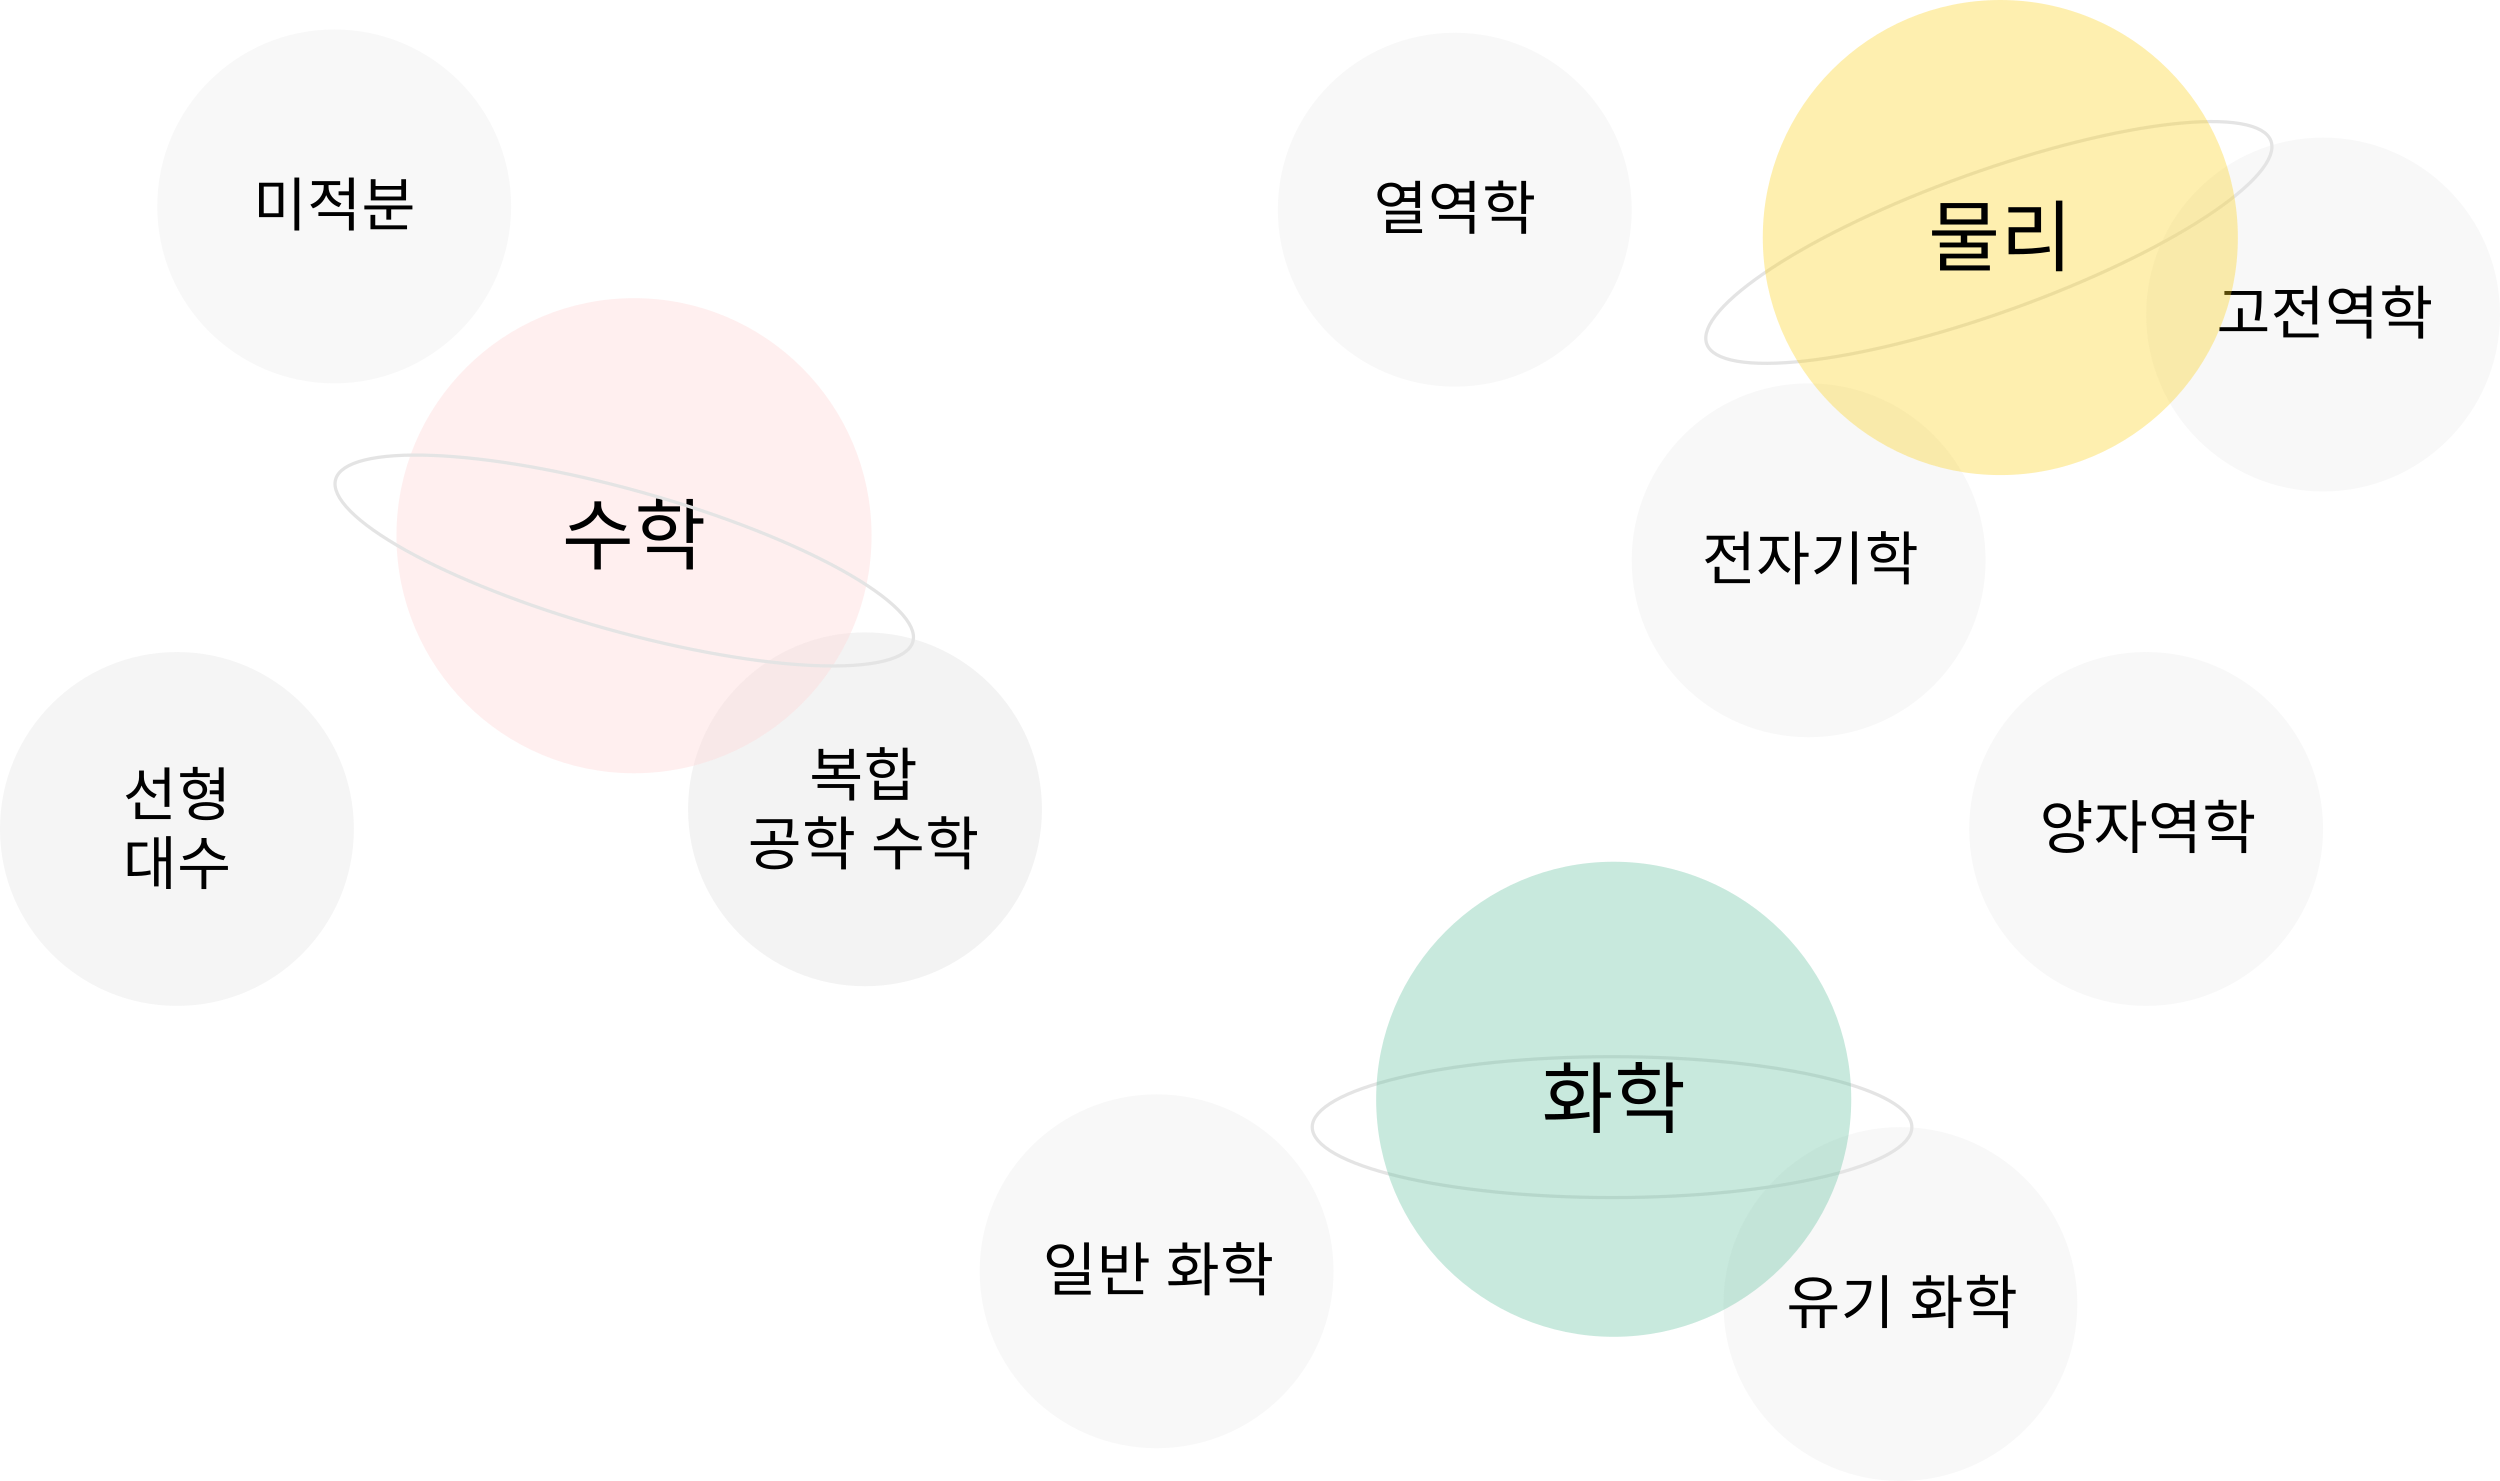 <svg width="763" height="452" viewBox="0 0 763 452" fill="none" xmlns="http://www.w3.org/2000/svg">
<g filter="url(#filter0_b)">
<circle cx="102" cy="63" r="54" fill="#F3F3F3" fill-opacity="0.54"/>
<circle cx="54" cy="253" r="54" fill="#EAEAEA" fill-opacity="0.49"/>
<path d="M79.052 55.77V66.264H86.468V55.77H79.052ZM85.028 56.958V65.094H80.492V56.958H85.028ZM89.852 54.186V70.368H91.328V54.186H89.852ZM104.197 62.07C101.857 61.242 100.273 59.208 100.273 57.138V56.49H103.819V55.284H95.197V56.49H98.797V57.138C98.797 59.424 97.123 61.584 94.729 62.43L95.503 63.6C97.393 62.898 98.869 61.422 99.553 59.568C100.273 61.242 101.659 62.574 103.459 63.222L104.197 62.07ZM97.177 65.922H106.483V70.35H107.977V64.734H97.177V65.922ZM106.483 54.186V58.398H103.333V59.604H106.483V63.852H107.977V54.186H106.483ZM122.465 59.982H114.617V57.894H122.465V59.982ZM123.923 54.69H122.465V56.76H114.617V54.69H113.159V61.152H123.923V54.69ZM114.527 65.58H113.069V69.972H124.229V68.766H114.527V65.58ZM111.197 62.718V63.906H117.911V67.038H119.387V63.906H125.867V62.718H111.197Z" fill="black"/>
<circle cx="444" cy="64" r="54" fill="#F3F3F3" fill-opacity="0.54"/>
<path d="M421.772 59.416C421.772 57.958 422.924 56.95 424.526 56.95C426.11 56.95 427.262 57.958 427.262 59.416C427.262 60.856 426.11 61.882 424.526 61.882C422.924 61.882 421.772 60.856 421.772 59.416ZM431.924 58.3V60.46H428.522C428.612 60.136 428.666 59.776 428.666 59.416C428.666 59.02 428.612 58.642 428.504 58.3H431.924ZM431.924 61.63V63.466H433.4V55.186H431.924V57.13H427.856C427.118 56.266 425.93 55.744 424.526 55.744C422.114 55.744 420.368 57.238 420.368 59.416C420.368 61.558 422.114 63.07 424.526 63.07C425.966 63.088 427.154 62.53 427.91 61.63H431.924ZM424.49 69.946V68.182H433.4V64.294H422.996V65.464H431.942V67.066H423.032V71.116H434.012V69.946H424.49ZM439.177 66.796H448.483V71.35H449.977V65.59H439.177V66.796ZM445.045 61.18C445.153 60.802 445.225 60.406 445.225 59.956C445.225 59.524 445.153 59.128 445.045 58.75H448.483V61.18H445.045ZM441.067 62.602C439.501 62.602 438.331 61.504 438.331 59.956C438.331 58.444 439.501 57.346 441.067 57.346C442.651 57.346 443.821 58.444 443.821 59.956C443.821 61.504 442.651 62.602 441.067 62.602ZM448.483 55.204V57.562H444.415C443.659 56.644 442.471 56.086 441.067 56.086C438.691 56.086 436.927 57.688 436.927 59.956C436.927 62.242 438.691 63.862 441.067 63.862C442.471 63.862 443.641 63.304 444.397 62.386H448.483V64.708H449.977V55.186L448.483 55.204ZM462.809 56.896H458.777V55.096H457.301V56.896H453.287V58.084H462.809V56.896ZM455.591 61.828C455.591 60.766 456.563 60.064 458.039 60.064C459.515 60.064 460.505 60.766 460.505 61.828C460.505 62.908 459.515 63.61 458.039 63.61C456.563 63.61 455.591 62.908 455.591 61.828ZM461.909 61.828C461.909 60.064 460.343 58.912 458.039 58.912C455.753 58.912 454.187 60.064 454.187 61.828C454.187 63.61 455.753 64.744 458.039 64.744C460.343 64.744 461.909 63.61 461.909 61.828ZM455.285 67.372H464.285V71.35H465.761V66.166H455.285V67.372ZM468.155 59.65H465.761V55.204H464.285V65.284H465.761V60.874H468.155V59.65Z" fill="black"/>
<circle cx="552" cy="171" r="54" fill="#F3F3F3" fill-opacity="0.54"/>
<path d="M528.905 166.65V167.856H532.145V174.03H533.639V162.204H532.145V166.65H528.905ZM529.859 170.448C527.519 169.62 525.935 167.604 525.935 165.498V164.706H529.481V163.5H520.859V164.706H524.459V165.516C524.459 167.802 522.785 169.944 520.391 170.808L521.165 171.96C523.055 171.276 524.531 169.782 525.233 167.946C525.935 169.602 527.321 170.952 529.121 171.6L529.859 170.448ZM524.801 176.766V172.986H523.307V177.972H534.089V176.766H524.801ZM542.331 165.066H545.913V163.842H537.183V165.066H540.873V167.118C540.873 169.854 538.929 172.914 536.625 174.066L537.489 175.236C539.307 174.3 540.873 172.248 541.611 169.89C542.349 172.05 543.861 173.94 545.661 174.84L546.507 173.652C544.167 172.554 542.331 169.692 542.331 167.118V165.066ZM551.979 168.702H549.315V162.204H547.839V178.332H549.315V169.944H551.979V168.702ZM554.408 163.932V165.12H560.474C560.168 168.954 558.008 172.05 553.67 174.12L554.462 175.326C559.826 172.698 561.968 168.594 561.968 163.932H554.408ZM565.226 162.186V178.332H566.702V162.186H565.226ZM579.589 163.896H575.557V162.096H574.081V163.896H570.067V165.084H579.589V163.896ZM572.371 168.828C572.371 167.766 573.343 167.064 574.819 167.064C576.295 167.064 577.285 167.766 577.285 168.828C577.285 169.908 576.295 170.61 574.819 170.61C573.343 170.61 572.371 169.908 572.371 168.828ZM578.689 168.828C578.689 167.064 577.123 165.912 574.819 165.912C572.533 165.912 570.967 167.064 570.967 168.828C570.967 170.61 572.533 171.744 574.819 171.744C577.123 171.744 578.689 170.61 578.689 168.828ZM572.065 174.372H581.065V178.35H582.541V173.166H572.065V174.372ZM584.935 166.65H582.541V162.204H581.065V172.284H582.541V167.874H584.935V166.65Z" fill="black"/>
<circle cx="353" cy="388" r="54" fill="#F3F3F3" fill-opacity="0.54"/>
<path d="M332.344 379.186H330.868V387.466H332.344V379.186ZM320.896 383.362C320.896 381.958 322.066 380.968 323.632 380.968C325.216 380.968 326.368 381.958 326.368 383.362C326.368 384.748 325.216 385.738 323.632 385.738C322.066 385.738 320.896 384.748 320.896 383.362ZM327.808 383.362C327.808 381.22 326.044 379.762 323.632 379.762C321.22 379.762 319.474 381.22 319.474 383.362C319.474 385.486 321.22 386.926 323.632 386.926C326.044 386.926 327.808 385.486 327.808 383.362ZM323.38 393.946V392.164H332.344V388.258H321.886V389.428H330.886V391.066H321.922V395.116H332.884V393.946H323.38ZM342.35 387.16H337.778V384.208H342.35V387.16ZM343.79 380.356H342.35V383.056H337.778V380.356H336.32V388.348H343.79V380.356ZM339.614 389.914H338.138V394.972H348.902V393.766H339.614V389.914ZM348.182 384.082V379.204H346.706V391.048H348.182V385.324H350.558V384.082H348.182ZM366.433 381.148H362.365V379.204H360.889V381.148H356.785V382.318H366.433V381.148ZM359.215 386.26C359.215 385.144 360.187 384.406 361.627 384.406C363.067 384.406 364.039 385.144 364.039 386.26C364.039 387.376 363.067 388.096 361.627 388.096C360.187 388.096 359.215 387.376 359.215 386.26ZM362.365 389.212C364.219 388.978 365.443 387.862 365.443 386.26C365.443 384.442 363.877 383.272 361.627 383.272C359.377 383.272 357.811 384.442 357.811 386.26C357.811 387.862 359.035 388.978 360.889 389.212V390.976C359.323 391.03 357.811 391.03 356.515 391.03L356.713 392.272C359.539 392.272 363.337 392.236 366.793 391.624L366.703 390.526C365.317 390.742 363.823 390.85 362.365 390.922V389.212ZM371.653 386.044H369.133V379.186H367.657V395.332H369.133V387.286H371.653V386.044ZM382.83 380.896H378.798V379.096H377.322V380.896H373.308V382.084H382.83V380.896ZM375.612 385.828C375.612 384.766 376.584 384.064 378.06 384.064C379.536 384.064 380.526 384.766 380.526 385.828C380.526 386.908 379.536 387.61 378.06 387.61C376.584 387.61 375.612 386.908 375.612 385.828ZM381.93 385.828C381.93 384.064 380.364 382.912 378.06 382.912C375.774 382.912 374.208 384.064 374.208 385.828C374.208 387.61 375.774 388.744 378.06 388.744C380.364 388.744 381.93 387.61 381.93 385.828ZM375.306 391.372H384.306V395.35H385.782V390.166H375.306V391.372ZM388.176 383.65H385.782V379.204H384.306V389.284H385.782V384.874H388.176V383.65Z" fill="black"/>
<circle cx="580" cy="398" r="54" fill="#F3F3F3" fill-opacity="0.54"/>
<path d="M553.368 391.022C555.834 391.022 557.508 391.922 557.508 393.344C557.508 394.766 555.834 395.684 553.368 395.684C550.92 395.684 549.246 394.766 549.246 393.344C549.246 391.922 550.92 391.022 553.368 391.022ZM553.368 396.872C556.734 396.872 559.02 395.504 559.02 393.344C559.02 391.184 556.734 389.834 553.368 389.834C550.02 389.834 547.734 391.184 547.734 393.344C547.734 395.504 550.02 396.872 553.368 396.872ZM560.712 398.384H546.096V399.59H549.858V405.332H551.352V399.59H555.402V405.332H556.896V399.59H560.712V398.384ZM563.608 390.932V392.12H569.674C569.368 395.954 567.208 399.05 562.87 401.12L563.662 402.326C569.026 399.698 571.168 395.594 571.168 390.932H563.608ZM574.426 389.186V405.332H575.902V389.186H574.426ZM593.433 391.148H589.365V389.204H587.889V391.148H583.785V392.318H593.433V391.148ZM586.215 396.26C586.215 395.144 587.187 394.406 588.627 394.406C590.067 394.406 591.039 395.144 591.039 396.26C591.039 397.376 590.067 398.096 588.627 398.096C587.187 398.096 586.215 397.376 586.215 396.26ZM589.365 399.212C591.219 398.978 592.443 397.862 592.443 396.26C592.443 394.442 590.877 393.272 588.627 393.272C586.377 393.272 584.811 394.442 584.811 396.26C584.811 397.862 586.035 398.978 587.889 399.212V400.976C586.323 401.03 584.811 401.03 583.515 401.03L583.713 402.272C586.539 402.272 590.337 402.236 593.793 401.624L593.703 400.526C592.317 400.742 590.823 400.85 589.365 400.922V399.212ZM598.653 396.044H596.133V389.186H594.657V405.332H596.133V397.286H598.653V396.044ZM609.83 390.896H605.798V389.096H604.322V390.896H600.308V392.084H609.83V390.896ZM602.612 395.828C602.612 394.766 603.584 394.064 605.06 394.064C606.536 394.064 607.526 394.766 607.526 395.828C607.526 396.908 606.536 397.61 605.06 397.61C603.584 397.61 602.612 396.908 602.612 395.828ZM608.93 395.828C608.93 394.064 607.364 392.912 605.06 392.912C602.774 392.912 601.208 394.064 601.208 395.828C601.208 397.61 602.774 398.744 605.06 398.744C607.364 398.744 608.93 397.61 608.93 395.828ZM602.306 401.372H611.306V405.35H612.782V400.166H602.306V401.372ZM615.176 393.65H612.782V389.204H611.306V399.284H612.782V394.874H615.176V393.65Z" fill="black"/>
<circle cx="655" cy="253" r="54" fill="#F3F3F3" fill-opacity="0.54"/>
<path d="M625.083 248.938C625.083 247.426 626.235 246.382 627.855 246.382C629.457 246.382 630.627 247.426 630.627 248.938C630.627 250.45 629.457 251.512 627.855 251.512C626.235 251.512 625.083 250.45 625.083 248.938ZM632.067 248.938C632.067 246.706 630.285 245.158 627.855 245.158C625.407 245.158 623.643 246.706 623.643 248.938C623.643 251.188 625.407 252.754 627.855 252.754C630.285 252.754 632.067 251.188 632.067 248.938ZM630.735 259.144C628.341 259.144 626.883 258.442 626.883 257.29C626.883 256.12 628.341 255.436 630.735 255.436C633.111 255.436 634.569 256.12 634.569 257.29C634.569 258.442 633.111 259.144 630.735 259.144ZM630.735 254.266C627.459 254.266 625.407 255.364 625.407 257.29C625.407 259.198 627.459 260.314 630.735 260.314C633.993 260.314 636.045 259.198 636.045 257.29C636.045 255.364 633.993 254.266 630.735 254.266ZM638.223 247.804V246.598H635.883V244.204H634.407V253.762H635.883V251.26H638.223V250.036H635.883V247.804H638.223ZM645.331 247.066H648.913V245.842H640.183V247.066H643.873V249.118C643.873 251.854 641.929 254.914 639.625 256.066L640.489 257.236C642.307 256.3 643.873 254.248 644.611 251.89C645.349 254.05 646.861 255.94 648.661 256.84L649.507 255.652C647.167 254.554 645.331 251.692 645.331 249.118V247.066ZM654.979 250.702H652.315V244.204H650.839V260.332H652.315V251.944H654.979V250.702ZM658.956 255.796H668.262V260.35H669.756V254.59H658.956V255.796ZM664.824 250.18C664.932 249.802 665.004 249.406 665.004 248.956C665.004 248.524 664.932 248.128 664.824 247.75H668.262V250.18H664.824ZM660.846 251.602C659.28 251.602 658.11 250.504 658.11 248.956C658.11 247.444 659.28 246.346 660.846 246.346C662.43 246.346 663.6 247.444 663.6 248.956C663.6 250.504 662.43 251.602 660.846 251.602ZM668.262 244.204V246.562H664.194C663.438 245.644 662.25 245.086 660.846 245.086C658.47 245.086 656.706 246.688 656.706 248.956C656.706 251.242 658.47 252.862 660.846 252.862C662.25 252.862 663.42 252.304 664.176 251.386H668.262V253.708H669.756V244.186L668.262 244.204ZM682.589 245.896H678.557V244.096H677.081V245.896H673.067V247.084H682.589V245.896ZM675.371 250.828C675.371 249.766 676.343 249.064 677.819 249.064C679.295 249.064 680.285 249.766 680.285 250.828C680.285 251.908 679.295 252.61 677.819 252.61C676.343 252.61 675.371 251.908 675.371 250.828ZM681.689 250.828C681.689 249.064 680.123 247.912 677.819 247.912C675.533 247.912 673.967 249.064 673.967 250.828C673.967 252.61 675.533 253.744 677.819 253.744C680.123 253.744 681.689 252.61 681.689 250.828ZM675.065 256.372H684.065V260.35H685.541V255.166H675.065V256.372ZM687.935 248.65H685.541V244.204H684.065V254.284H685.541V249.874H687.935V248.65Z" fill="black"/>
<circle cx="709" cy="96" r="54" fill="#F3F3F3" fill-opacity="0.54"/>
<path d="M688.731 90.408C688.731 92.352 688.731 94.62 688.119 97.716L689.595 97.878C690.207 94.62 690.207 92.406 690.207 90.408V88.806H678.885V90.012H688.731V90.408ZM684.501 99.858V94.08H683.025V99.858H677.355V101.064H691.953V99.858H684.501ZM702.463 91.65V92.856H705.703V99.03H707.197V87.204H705.703V91.65H702.463ZM703.417 95.448C701.077 94.62 699.493 92.604 699.493 90.498V89.706H703.039V88.5H694.417V89.706H698.017V90.516C698.017 92.802 696.343 94.944 693.949 95.808L694.723 96.96C696.613 96.276 698.089 94.782 698.791 92.946C699.493 94.602 700.879 95.952 702.679 96.6L703.417 95.448ZM698.359 101.766V97.986H696.865V102.972H707.647V101.766H698.359ZM712.956 98.796H722.262V103.35H723.756V97.59H712.956V98.796ZM718.824 93.18C718.932 92.802 719.004 92.406 719.004 91.956C719.004 91.524 718.932 91.128 718.824 90.75H722.262V93.18H718.824ZM714.846 94.602C713.28 94.602 712.11 93.504 712.11 91.956C712.11 90.444 713.28 89.346 714.846 89.346C716.43 89.346 717.6 90.444 717.6 91.956C717.6 93.504 716.43 94.602 714.846 94.602ZM722.262 87.204V89.562H718.194C717.438 88.644 716.25 88.086 714.846 88.086C712.47 88.086 710.706 89.688 710.706 91.956C710.706 94.242 712.47 95.862 714.846 95.862C716.25 95.862 717.42 95.304 718.176 94.386H722.262V96.708H723.756V87.186L722.262 87.204ZM736.589 88.896H732.557V87.096H731.081V88.896H727.067V90.084H736.589V88.896ZM729.371 93.828C729.371 92.766 730.343 92.064 731.819 92.064C733.295 92.064 734.285 92.766 734.285 93.828C734.285 94.908 733.295 95.61 731.819 95.61C730.343 95.61 729.371 94.908 729.371 93.828ZM735.689 93.828C735.689 92.064 734.123 90.912 731.819 90.912C729.533 90.912 727.967 92.064 727.967 93.828C727.967 95.61 729.533 96.744 731.819 96.744C734.123 96.744 735.689 95.61 735.689 93.828ZM729.065 99.372H738.065V103.35H739.541V98.166H729.065V99.372ZM741.935 91.65H739.541V87.204H738.065V97.284H739.541V92.874H741.935V91.65Z" fill="black"/>
<path d="M50.203 246.264H51.697V234.204H50.203V237.984H46.675V239.208H50.203V246.264ZM47.827 242.448C45.505 241.584 43.921 239.46 43.921 237.21V235.158H42.445V237.156C42.445 239.622 40.825 241.908 38.413 242.79L39.187 243.96C41.077 243.204 42.517 241.674 43.201 239.748C43.885 241.494 45.271 242.88 47.053 243.582L47.827 242.448ZM42.787 248.766V244.932H41.311V249.972H52.075V248.766H42.787ZM66.762 241.206H64.026V242.412H66.762V244.608H68.256V234.186H66.762V238.074H64.044V239.262H66.762V241.206ZM64.026 235.968H60.318V234.042H58.842V235.968H54.99V237.156H64.026V235.968ZM57.294 240.972C57.294 239.856 58.212 239.118 59.562 239.118C60.912 239.118 61.83 239.856 61.83 240.972C61.83 242.106 60.912 242.844 59.562 242.844C58.212 242.844 57.294 242.106 57.294 240.972ZM63.216 240.972C63.216 239.172 61.704 237.984 59.562 237.984C57.402 237.984 55.908 239.172 55.908 240.972C55.908 242.79 57.402 243.978 59.562 243.978C61.704 243.978 63.216 242.79 63.216 240.972ZM62.964 249.18C60.588 249.18 59.112 248.586 59.112 247.56C59.112 246.516 60.588 245.94 62.964 245.94C65.34 245.94 66.798 246.516 66.798 247.56C66.798 248.586 65.34 249.18 62.964 249.18ZM62.964 244.806C59.616 244.806 57.582 245.796 57.582 247.56C57.582 249.306 59.616 250.314 62.964 250.314C66.294 250.314 68.328 249.306 68.328 247.56C68.328 245.796 66.294 244.806 62.964 244.806ZM40.429 258.354H44.983V257.148H38.971V267.354H40.033C42.445 267.354 44.083 267.282 46.009 266.868L45.883 265.644C44.119 266.022 42.589 266.112 40.429 266.13V258.354ZM50.689 255.186V261.666H48.403V255.546H47.017V270.522H48.403V262.872H50.689V271.332H52.111V255.186H50.689ZM68.85 261.342C65.916 260.91 63.036 258.912 63.036 256.662V255.762H61.488V256.662C61.488 258.966 58.644 260.91 55.71 261.342L56.304 262.53C58.824 262.098 61.254 260.712 62.262 258.75C63.306 260.694 65.736 262.098 68.238 262.53L68.85 261.342ZM69.552 264.276H54.972V265.5H61.488V271.35H62.964V265.5H69.57L69.552 264.276Z" fill="black"/>
<circle cx="264" cy="247" r="54" fill="#EAEAEA" fill-opacity="0.57"/>
<path d="M249.515 240.48H259.217V244.332H260.693V239.292H249.515V240.48ZM251.279 231.552H259.127V233.424H251.279V231.552ZM255.941 236.52V234.594H260.585V228.564H259.127V230.4H251.279V228.564H249.821V234.594H254.465V236.52H247.877V237.726H262.493V236.52H255.941ZM274.03 229.842H269.998V228.024H268.522V229.842H264.508V231.03H274.03V229.842ZM266.812 234.612C266.812 233.568 267.784 232.902 269.26 232.902C270.736 232.902 271.726 233.568 271.726 234.612C271.726 235.674 270.736 236.322 269.26 236.322C267.784 236.322 266.812 235.674 266.812 234.612ZM273.13 234.612C273.13 232.902 271.564 231.804 269.26 231.804C266.956 231.804 265.408 232.902 265.408 234.612C265.408 236.34 266.956 237.438 269.26 237.438C271.564 237.438 273.13 236.34 273.13 234.612ZM275.524 242.928H268.288V241.146H275.524V242.928ZM275.524 239.994H268.288V238.284H266.83V244.116H276.982V238.284H275.524V239.994ZM279.376 232.29H276.982V228.186H275.506V237.564H276.982V233.532H279.376V232.29ZM240.382 251.382C240.382 252.642 240.382 253.83 239.95 255.486L241.39 255.648C241.84 253.992 241.84 252.678 241.84 251.382V250.014H230.842V251.202H240.382V251.382ZM236.332 264.162C233.812 264.162 232.192 263.478 232.192 262.362C232.192 261.21 233.812 260.526 236.332 260.526C238.87 260.526 240.49 261.21 240.49 262.362C240.49 263.478 238.87 264.162 236.332 264.162ZM236.332 259.392C232.894 259.392 230.716 260.49 230.716 262.362C230.716 264.198 232.894 265.314 236.332 265.314C239.77 265.314 241.966 264.198 241.966 262.362C241.966 260.49 239.77 259.392 236.332 259.392ZM236.566 256.71V253.614H235.09V256.71H229.132V257.898H243.658V256.71H236.566ZM255.23 250.896H251.198V249.096H249.722V250.896H245.708V252.084H255.23V250.896ZM248.012 255.828C248.012 254.766 248.984 254.064 250.46 254.064C251.936 254.064 252.926 254.766 252.926 255.828C252.926 256.908 251.936 257.61 250.46 257.61C248.984 257.61 248.012 256.908 248.012 255.828ZM254.33 255.828C254.33 254.064 252.764 252.912 250.46 252.912C248.174 252.912 246.608 254.064 246.608 255.828C246.608 257.61 248.174 258.744 250.46 258.744C252.764 258.744 254.33 257.61 254.33 255.828ZM247.706 261.372H256.706V265.35H258.182V260.166H247.706V261.372ZM260.576 253.65H258.182V249.204H256.706V259.284H258.182V254.874H260.576V253.65ZM280.591 255.342C277.657 254.91 274.777 252.912 274.777 250.662V249.762H273.229V250.662C273.229 252.966 270.385 254.91 267.451 255.342L268.045 256.53C270.565 256.098 272.995 254.712 274.003 252.75C275.047 254.694 277.477 256.098 279.979 256.53L280.591 255.342ZM281.293 258.276H266.713V259.5H273.229V265.35H274.705V259.5H281.311L281.293 258.276ZM292.83 250.896H288.798V249.096H287.322V250.896H283.308V252.084H292.83V250.896ZM285.612 255.828C285.612 254.766 286.584 254.064 288.06 254.064C289.536 254.064 290.526 254.766 290.526 255.828C290.526 256.908 289.536 257.61 288.06 257.61C286.584 257.61 285.612 256.908 285.612 255.828ZM291.93 255.828C291.93 254.064 290.364 252.912 288.06 252.912C285.774 252.912 284.208 254.064 284.208 255.828C284.208 257.61 285.774 258.744 288.06 258.744C290.364 258.744 291.93 257.61 291.93 255.828ZM285.306 261.372H294.306V265.35H295.782V260.166H285.306V261.372ZM298.176 253.65H295.782V249.204H294.306V259.284H295.782V254.874H298.176V253.65Z" fill="black"/>
<circle cx="193.5" cy="163.5" r="72.5" fill="#FFD8D8" fill-opacity="0.42"/>
<path d="M191.222 160.456C187.31 159.88 183.47 157.216 183.47 154.216V153.016H181.406V154.216C181.406 157.288 177.614 159.88 173.702 160.456L174.494 162.04C177.854 161.464 181.094 159.616 182.438 157C183.83 159.592 187.07 161.464 190.406 162.04L191.222 160.456ZM192.158 164.368H172.718V166H181.406V173.8H183.374V166H192.182L192.158 164.368ZM207.54 154.528H202.164V152.128H200.196V154.528H194.844V156.112H207.54V154.528ZM197.916 161.104C197.916 159.688 199.212 158.752 201.18 158.752C203.148 158.752 204.468 159.688 204.468 161.104C204.468 162.544 203.148 163.48 201.18 163.48C199.212 163.48 197.916 162.544 197.916 161.104ZM206.34 161.104C206.34 158.752 204.252 157.216 201.18 157.216C198.132 157.216 196.044 158.752 196.044 161.104C196.044 163.48 198.132 164.992 201.18 164.992C204.252 164.992 206.34 163.48 206.34 161.104ZM197.508 168.496H209.508V173.8H211.476V166.888H197.508V168.496ZM214.668 158.2H211.476V152.272H209.508V165.712H211.476V159.832H214.668V158.2Z" fill="black"/>
<path d="M583.5 344C583.5 346.741 581.161 349.506 576.524 352.128C571.927 354.727 565.242 357.084 556.938 359.07C540.337 363.04 517.378 365.5 492 365.5C466.622 365.5 443.663 363.04 427.062 359.07C418.758 357.084 412.073 354.727 407.476 352.128C402.839 349.506 400.5 346.741 400.5 344C400.5 341.259 402.839 338.494 407.476 335.872C412.073 333.273 418.758 330.916 427.062 328.93C443.663 324.96 466.622 322.5 492 322.5C517.378 322.5 540.337 324.96 556.938 328.93C565.242 330.916 571.927 333.273 576.524 335.872C581.161 338.494 583.5 341.259 583.5 344Z" stroke="#E4E4E4"/>
<path d="M278.608 195.829C277.867 198.467 274.867 200.497 269.693 201.766C264.564 203.024 257.491 203.485 248.959 203.15C231.903 202.48 209.135 198.636 184.704 191.77C160.273 184.903 138.835 176.323 123.928 168.01C116.471 163.851 110.673 159.773 106.95 156.027C103.195 152.249 101.692 148.953 102.434 146.315C103.175 143.676 106.175 141.646 111.349 140.377C116.478 139.119 123.551 138.659 132.083 138.994C149.138 139.664 171.907 143.507 196.338 150.374C220.769 157.24 242.207 165.82 257.114 174.134C264.571 178.292 270.369 182.37 274.092 186.116C277.847 189.895 279.35 193.19 278.608 195.829Z" stroke="#E4E4E4"/>
<path d="M693.101 43.035C694.029 45.614 692.764 49.008 689.288 53.044C685.841 57.045 680.348 61.526 673.206 66.205C658.928 75.558 638.156 85.643 614.276 94.231C590.396 102.82 567.959 108.274 550.994 110.157C542.508 111.099 535.419 111.143 530.214 110.253C524.963 109.355 521.826 107.544 520.899 104.965C519.971 102.386 521.236 98.992 524.713 94.956C528.159 90.955 533.652 86.474 540.794 81.795C555.072 72.442 575.844 62.357 599.724 53.769C623.604 45.18 646.041 39.725 663.006 37.843C671.492 36.901 678.581 36.857 683.786 37.747C689.037 38.645 692.174 40.456 693.101 43.035Z" stroke="#E4E4E4"/>
<circle cx="610.5" cy="72.5" r="72.5" fill="#FCD11C" fill-opacity="0.35"/>
<path d="M604.694 66.96H594.134V63.528H604.694V66.96ZM606.638 61.968H592.214V68.52H606.638V61.968ZM609.158 71.904V70.32H589.67V71.904H598.43V74.016H592.022V75.504H604.718V77.424H592.094V82.536H607.31V81H594.014V78.864H606.662V74.016H600.398V71.904H609.158ZM614.988 70.92H622.932V63.24H612.948V64.848H620.94V69.336H613.02V77.592H614.796C618.492 77.592 621.756 77.448 625.644 76.8L625.452 75.192C621.684 75.792 618.516 75.96 614.988 75.96V70.92ZM627.468 61.224V82.8H629.436V61.224H627.468Z" fill="black"/>
<circle cx="492.5" cy="335.5" r="72.5" fill="#63C09F" fill-opacity="0.35"/>
<path d="M484.678 326.864H479.254V324.272H477.286V326.864H471.814V328.424H484.678V326.864ZM475.054 333.68C475.054 332.192 476.35 331.208 478.27 331.208C480.19 331.208 481.486 332.192 481.486 333.68C481.486 335.168 480.19 336.128 478.27 336.128C476.35 336.128 475.054 335.168 475.054 333.68ZM479.254 337.616C481.726 337.304 483.358 335.816 483.358 333.68C483.358 331.256 481.27 329.696 478.27 329.696C475.27 329.696 473.182 331.256 473.182 333.68C473.182 335.816 474.814 337.304 477.286 337.616V339.968C475.198 340.04 473.182 340.04 471.454 340.04L471.718 341.696C475.486 341.696 480.55 341.648 485.158 340.832L485.038 339.368C483.19 339.656 481.198 339.8 479.254 339.896V337.616ZM491.638 333.392H488.278V324.248H486.31V345.776H488.278V335.048H491.638V333.392ZM506.54 326.528H501.164V324.128H499.196V326.528H493.844V328.112H506.54V326.528ZM496.916 333.104C496.916 331.688 498.212 330.752 500.18 330.752C502.148 330.752 503.468 331.688 503.468 333.104C503.468 334.544 502.148 335.48 500.18 335.48C498.212 335.48 496.916 334.544 496.916 333.104ZM505.34 333.104C505.34 330.752 503.252 329.216 500.18 329.216C497.132 329.216 495.044 330.752 495.044 333.104C495.044 335.48 497.132 336.992 500.18 336.992C503.252 336.992 505.34 335.48 505.34 333.104ZM496.508 340.496H508.508V345.8H510.476V338.888H496.508V340.496ZM513.668 330.2H510.476V324.272H508.508V337.712H510.476V331.832H513.668V330.2Z" fill="black"/>
</g>
<defs>
<filter id="filter0_b" x="-4" y="-4" width="771" height="460" filterUnits="userSpaceOnUse" color-interpolation-filters="sRGB">
<feFlood flood-opacity="0" result="BackgroundImageFix"/>
<feGaussianBlur in="BackgroundImage" stdDeviation="2"/>
<feComposite in2="SourceAlpha" operator="in" result="effect1_backgroundBlur"/>
<feBlend mode="normal" in="SourceGraphic" in2="effect1_backgroundBlur" result="shape"/>
</filter>
</defs>
</svg>
